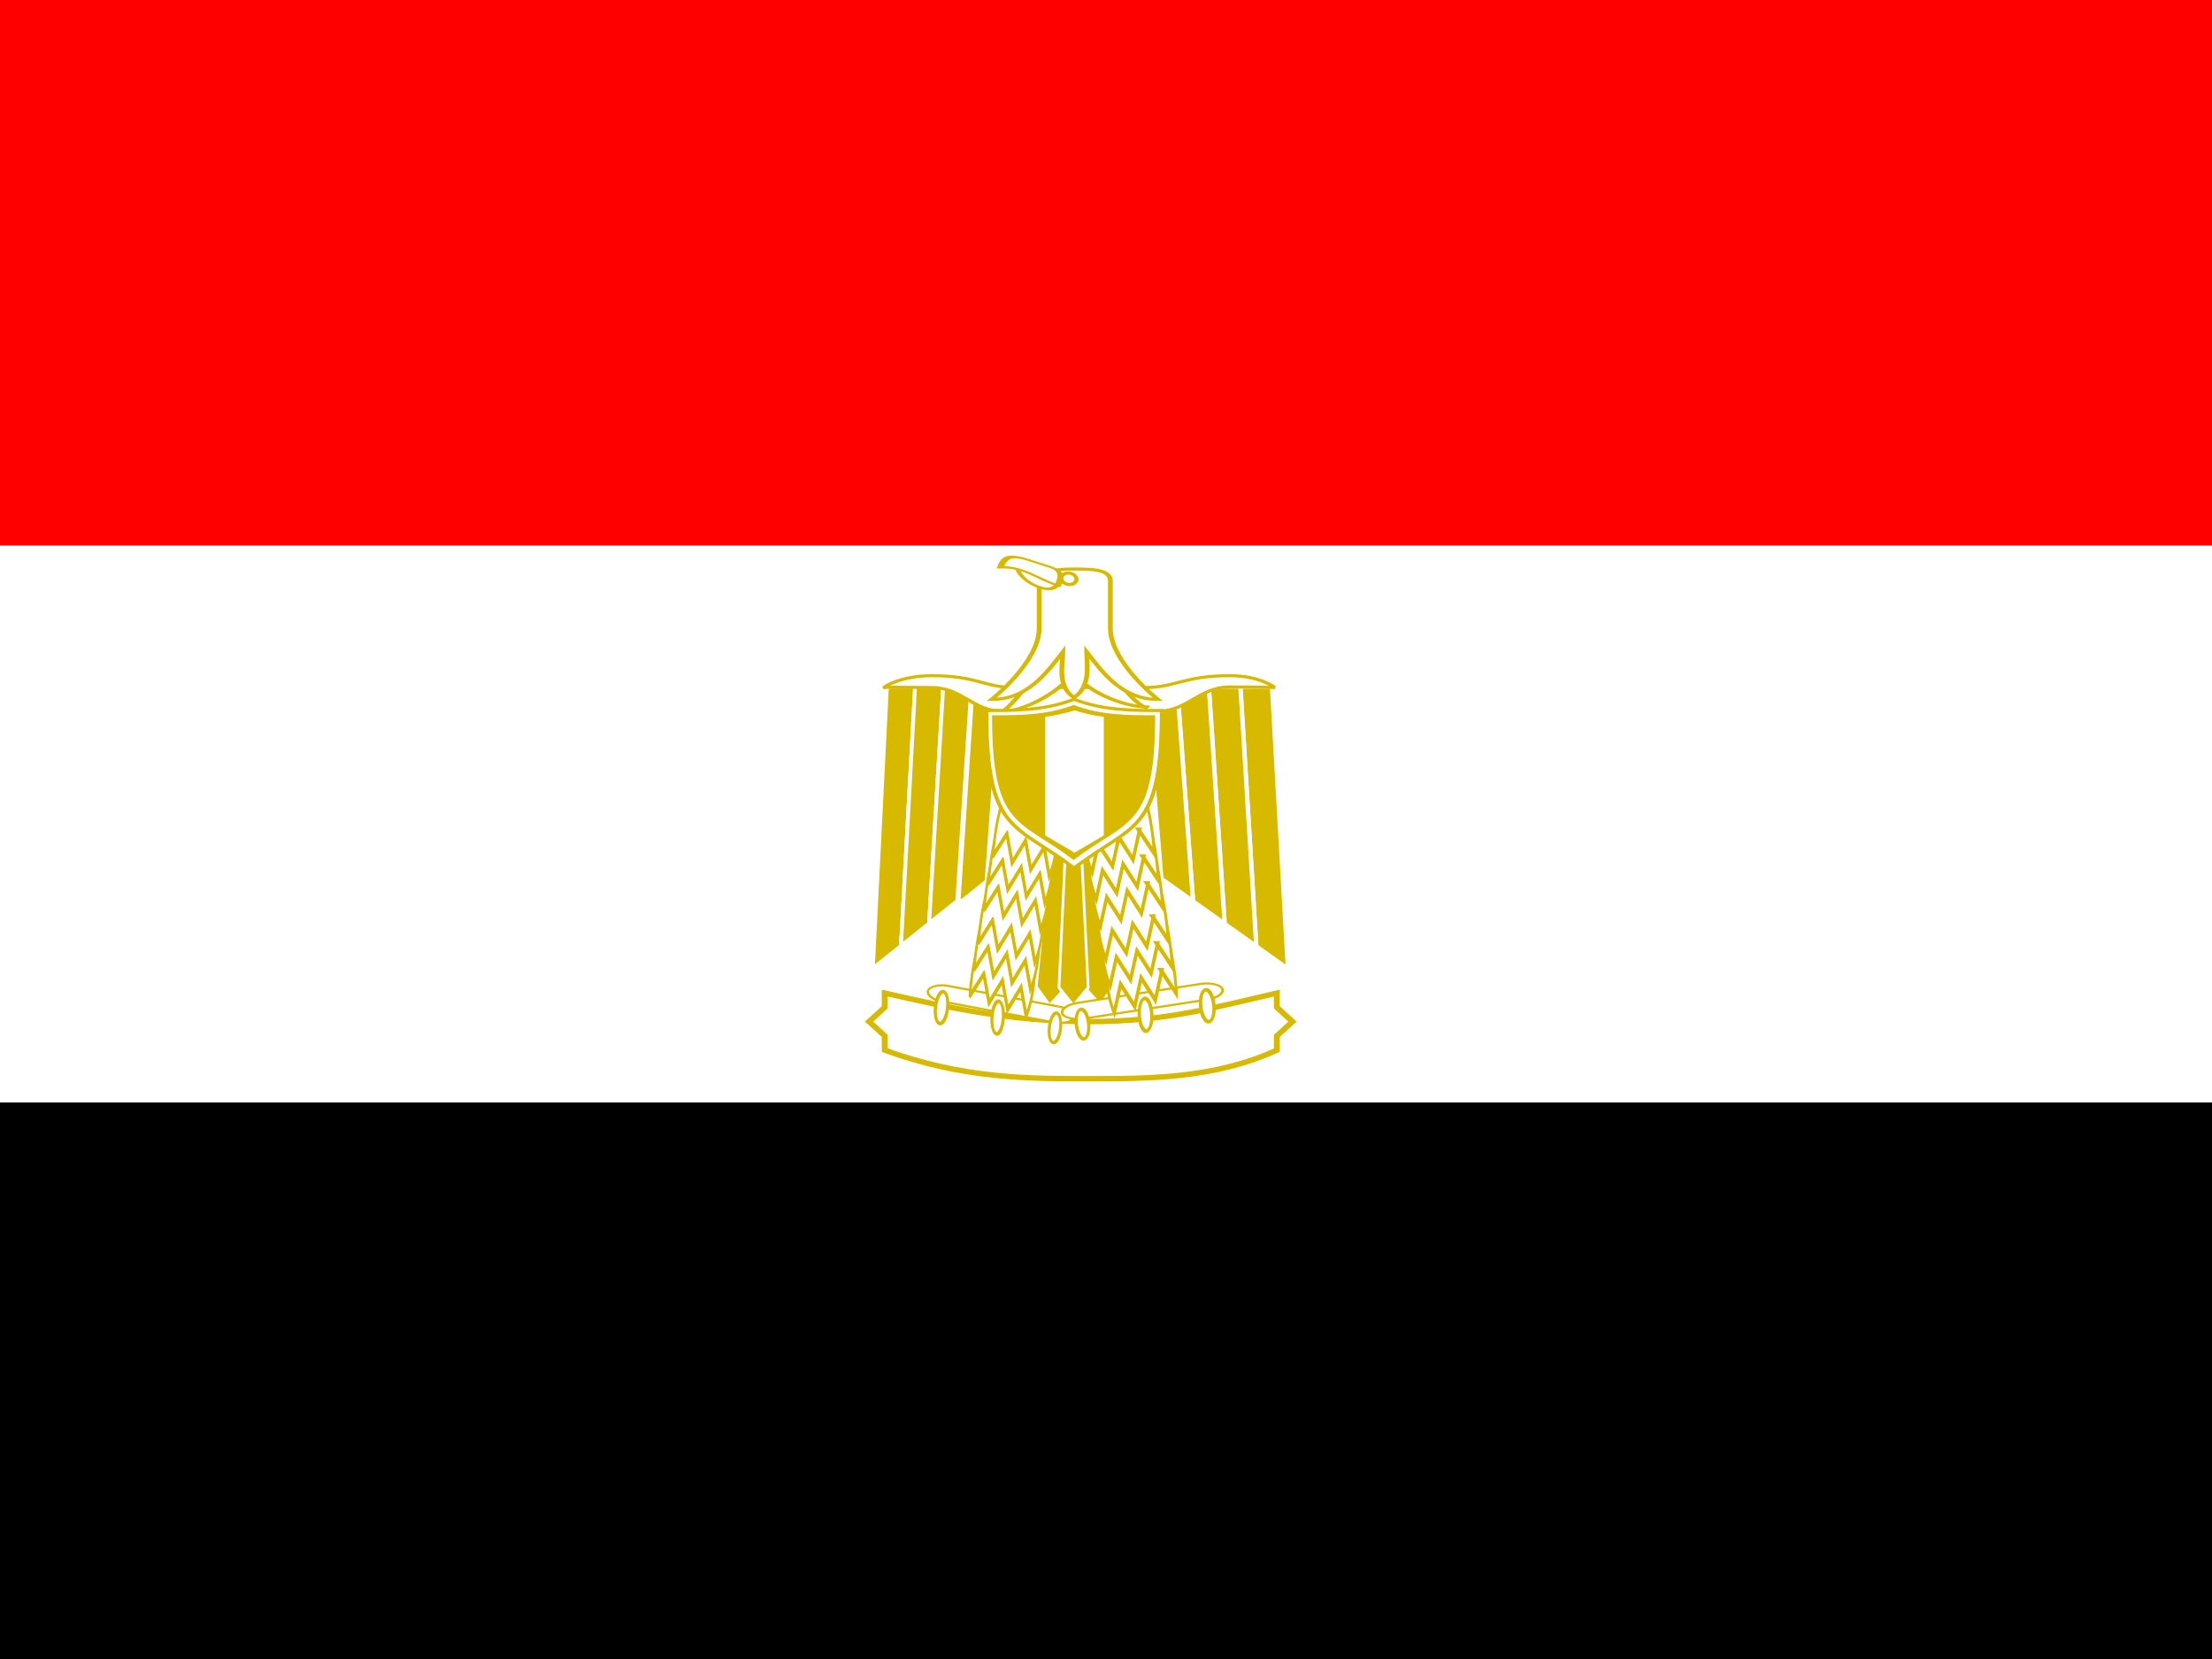 <?xml version="1.0" encoding="UTF-8" standalone="no"?>
<!-- Created with Sodipodi ("http://www.sodipodi.com/") -->

<svg
   xmlns:dc="http://purl.org/dc/elements/1.1/"
   xmlns:cc="http://creativecommons.org/ns#"
   xmlns:rdf="http://www.w3.org/1999/02/22-rdf-syntax-ns#"
   xmlns:svg="http://www.w3.org/2000/svg"
   xmlns="http://www.w3.org/2000/svg"
   xmlns:sodipodi="http://sodipodi.sourceforge.net/DTD/sodipodi-0.dtd"
   xmlns:inkscape="http://www.inkscape.org/namespaces/inkscape"
   id="svg1689"
   sodipodi:version="0.32"
   width="640"
   height="480"
   sodipodi:docname="eg.svg"
   version="1.1"
   inkscape:version="0.48.1 r9760">
  <rect width="100%" height="100%" fill="#333333" stroke="none"/>
  <sodipodi:namedview
     id="base"
     snaptogrid="true"
     showgrid="true"
     inkscape:zoom="0.44080424"
     inkscape:cx="83.937489"
     inkscape:cy="248.03149"
     inkscape:window-width="1280"
     inkscape:window-height="746"
     inkscape:window-x="0"
     inkscape:window-y="24"
     inkscape:window-maximized="1"
     inkscape:current-layer="svg1689">
    <inkscape:grid
       empspacing="5"
       empopacity="0.4"
       opacity="0.2"
       empcolor="#0000ff"
       color="#0000ff"
       spacingy="1mm"
       spacingx="1mm"
       originy="0px"
       originx="0px"
       type="xygrid"
       id="GridFromPre046Settings"
       units="mm"
       visible="false"
       enabled="false"
       snapvisiblegridlinesonly="true" />
  </sodipodi:namedview>
  <defs
     id="defs1691">
    
      <rect
         id="rect5517"
         height="496.063"
         x="124.016"
         style="fill:#000000;fill-opacity:0.67;stroke:none"
         width="496.063"
         y="-5.4965138e-05" />
    
    
      <rect
         id="rect5038"
         height="512"
         x="-85.333"
         style="fill:#000000;fill-opacity:0.67;stroke:none"
         width="682.667"
         y="-1.0501195e-06" />
    
  </defs>
  <g
     transform="matrix(0.938,0,0,0.938,80,9.8448709e-7)"
     id="flag"
     inkscape:label="#g4858">
    <g
       transform="matrix(1.032,0,0,1.032,-128,5.6731007e-5)"
       id="g973">
      <rect
         style="font-size:12px;fill:#ffffff;fill-rule:evenodd;stroke-width:1pt"
         id="rect1801"
         width="744.094"
         height="166.535"
         x="0"
         y="162.992" />
      <rect
         style="font-size:12px;fill-rule:evenodd;stroke-width:1pt"
         id="rect1800"
         width="744.095"
         height="166.535"
         x="0"
         y="329.527" />
      <rect
         style="font-size:12px;fill:#ff0000;fill-rule:evenodd;stroke-width:1pt"
         id="rect1802"
         width="744.094"
         height="162.992"
         x="0"
         y="-5.7000001e-05" />
      <g
         id="g827"
         transform="translate(23.212,409.217)">
        <path
           style="font-size:12px;fill:#d7b900;fill-rule:evenodd;stroke:#ffffff;stroke-width:1pt"
           d="m 322.441,-322.441 7.087,0 3.75,60.236 -7.294,7.087 -7.086,-7.087 3.543,-60.236 z"
           id="path725"
           sodipodi:nodetypes="cccccc"
           transform="matrix(0.606,-0.032,0.057,0.759,164.052,95.207)"
           inkscape:connector-curvature="0" />
        <path
           style="font-size:12px;fill:#d7b900;fill-rule:evenodd;stroke:#ffffff;stroke-width:1pt"
           d="m 322.441,-322.441 7.087,0 3.75,60.236 -7.294,7.087 -7.086,-7.087 3.543,-60.236 z"
           id="path726"
           sodipodi:nodetypes="cccccc"
           transform="matrix(0.606,0.023,-0.041,0.759,123.882,77.449)"
           inkscape:connector-curvature="0" />
        <g
           id="g720"
           transform="matrix(1.267,0,0,1.031,-115.191,8.206)"
           style="font-size:12px">
          <path
             style="font-size:12px;fill:#d7b900;fill-opacity:1;fill-rule:evenodd;stroke:#ffffff;stroke-width:4.824;stroke-opacity:1"
             d="m 177.165,255.118 -17.716,442.914 35.433,-35.434 17.716,-407.48 -35.433,0 z"
             id="path1700"
             sodipodi:nodetypes="ccccc"
             transform="matrix(-0.211,0,0,0.184,442.727,-252.581)"
             inkscape:connector-curvature="0" />
          <path
             style="font-size:12px;fill:#d7b900;fill-opacity:1;fill-rule:evenodd;stroke:#ffffff;stroke-width:4.824;stroke-opacity:1"
             d="m 177.165,290.551 -17.717,407.481 35.433,-35.434 17.717,-372.047 -35.433,0 z"
             id="path1701"
             sodipodi:nodetypes="ccccc"
             transform="matrix(-0.211,0,0,0.184,435.267,-259.107)"
             inkscape:connector-curvature="0" />
          <path
             style="font-size:12px;fill:#d7b900;fill-opacity:1;fill-rule:evenodd;stroke:#ffffff;stroke-width:4.824;stroke-opacity:1"
             d="m 177.166,325.984 -17.718,372.048 35.433,-35.434 17.718,-336.614 -35.433,0 z"
             id="path1702"
             sodipodi:nodetypes="ccccc"
             transform="matrix(-0.211,0,0,0.184,427.808,-265.633)"
             inkscape:connector-curvature="0" />
          <path
             style="font-size:12px;fill:#d7b900;fill-opacity:1;fill-rule:evenodd;stroke:#ffffff;stroke-width:4.824;stroke-opacity:1"
             d="m 177.165,361.417 -17.717,336.615 35.433,-35.434 17.717,-301.181 -35.433,0 z"
             id="path1703"
             sodipodi:nodetypes="ccccc"
             transform="matrix(-0.211,0,0,0.184,420.348,-272.159)"
             inkscape:connector-curvature="0" />
        </g>
        <g
           id="g715"
           transform="matrix(1.127,0,0,1.031,-62.209,8.148)"
           style="font-size:12px">
          <path
             style="font-size:12px;fill:#d7b900;fill-opacity:1;fill-rule:evenodd;stroke:#ffffff;stroke-width:4.824;stroke-opacity:1"
             d="m 177.165,255.118 -17.716,442.914 35.433,-35.434 17.716,-407.48 -35.433,0 z"
             id="path1696"
             sodipodi:nodetypes="ccccc"
             transform="matrix(0.211,0,0,0.184,269.165,-252.581)"
             inkscape:connector-curvature="0" />
          <path
             style="font-size:12px;fill:#d7b900;fill-opacity:1;fill-rule:evenodd;stroke:#ffffff;stroke-width:4.824;stroke-opacity:1"
             d="m 177.165,290.551 -17.717,407.481 35.433,-35.434 17.717,-372.047 -35.433,0 z"
             id="path1697"
             sodipodi:nodetypes="ccccc"
             transform="matrix(0.211,0,0,0.184,276.625,-259.107)"
             inkscape:connector-curvature="0" />
          <path
             style="font-size:12px;fill:#d7b900;fill-opacity:1;fill-rule:evenodd;stroke:#ffffff;stroke-width:4.824;stroke-opacity:1"
             d="m 177.166,325.984 -17.717,372.048 35.433,-35.434 17.717,-336.614 -35.433,0 z"
             id="path1698"
             sodipodi:nodetypes="ccccc"
             transform="matrix(0.211,0,0,0.184,284.084,-265.633)"
             inkscape:connector-curvature="0" />
          <path
             style="font-size:12px;fill:#d7b900;fill-opacity:1;fill-rule:evenodd;stroke:#ffffff;stroke-width:4.824;stroke-opacity:1"
             d="m 177.165,361.417 -17.716,336.616 35.433,-35.434 17.716,-301.182 -35.433,0 z"
             id="path1699"
             sodipodi:nodetypes="ccccc"
             transform="matrix(0.211,0,0,0.184,291.857,-271.301)"
             inkscape:connector-curvature="0" />
        </g>
        <path
           style="font-size:12px;fill:#ffffff;fill-rule:evenodd;stroke:#d7b900;stroke-width:4.824"
           d="m 181.732,256.048 c -1.004,-1.312 19.847,-18.646 55.28,-18.646 53.15,0 61.307,18.646 96.741,18.646 35.433,0 116.588,0 152.021,0 35.433,0 45.723,-18.646 98.872,-18.646 35.433,0 52.168,18.293 53.149,18.646 0,0 -17.716,-0.93 -53.149,-0.93 -35.433,0 -49.3,39.04 -85.052,38.222 -26.788,0.818 -144.228,0 -179.662,0 -35.433,0 -47.486,-37.292 -82.92,-37.292 -35.433,0 -56.284,-1.312 -55.28,0 z"
           id="path1704"
           sodipodi:nodetypes="ccccccccccc"
           transform="matrix(0.256,0,0,0.19,236.01,-252.363)"
           inkscape:connector-curvature="0" />
        <path
           style="font-size:12px;fill:#ffffff;fill-rule:evenodd;stroke:#d7b900;stroke-width:1pt"
           d="m 400.394,-109.842 0,3.543 3.543,3.543 -3.543,3.543 0,3.543 c -14.174,7.087 -28.849,7.087 -42.52,7.087 -13.67,0 -28.346,0 -46.063,-7.087 l 0,-3.543 -3.543,-3.543 3.543,-3.543 0,-3.543 c 14.173,3.543 28.347,7.086 46.063,7.086 17.717,0 28.347,-3.543 42.52,-7.086 z"
           id="path709"
           sodipodi:nodetypes="ccccccccccccc"
           transform="matrix(1.323,0,0,1.204,-129.909,19.854)"
           inkscape:connector-curvature="0" />
        <g
           id="g695"
           transform="matrix(-1.063,0.285,0.305,0.992,760.822,-100.294)"
           style="font-size:12px">
          <rect
             style="font-size:12px;fill:#ffffff;fill-opacity:1;fill-rule:evenodd;stroke:#d7b900;stroke-width:0.623;stroke-opacity:1"
             id="rect696"
             width="4.789"
             height="40.13"
             x="-73.159"
             y="-406.533"
             ry="4.505"
             rx="2.395"
             transform="matrix(-0.564,-0.826,-0.888,0.459,0,0)" />
          <g
             id="g697"
             transform="matrix(-0.1,0.038,0.094,0.227,362.018,-256.852)"
             style="font-size:12px;fill:#ffffff;fill-opacity:1;stroke:#d7b900;stroke-width:4.713;stroke-opacity:1">
            <path
               style="fill:#ffffff;fill-opacity:1;fill-rule:evenodd;stroke:#d7b900;stroke-width:4.713;stroke-linecap:butt;stroke-linejoin:miter;stroke-opacity:1;stroke-dasharray:none"
               d="m 318.898,574.016 17.716,17.716 17.717,-17.716 17.716,17.716 17.717,-17.716 17.716,17.716 c 5.257,-9.426 7.092,-22.888 -0.112,-36.519 -36.185,-13.818 -68.824,-12.643 -107.179,1.188 -3.087,11.031 -2.975,23.928 0,35.433 l 18.709,-17.818 z"
               id="path698"
               sodipodi:nodetypes="cccccccccc"
               transform="matrix(1.376,0.175,-0.142,1.707,-97.886,-514.143)"
               inkscape:connector-curvature="0" />
            <path
               style="fill:#ffffff;fill-opacity:1;fill-rule:evenodd;stroke:#d7b900;stroke-width:4.713;stroke-linecap:butt;stroke-linejoin:miter;stroke-opacity:1;stroke-dasharray:none"
               d="m 318.898,574.016 17.716,17.716 17.717,-17.716 17.716,17.716 17.717,-17.716 17.716,17.716 c 5.257,-9.426 7.092,-22.888 -0.112,-36.519 -36.185,-13.818 -68.824,-12.643 -107.179,1.188 -3.087,11.031 -2.975,23.928 0,35.433 l 18.709,-17.818 z"
               id="path699"
               sodipodi:nodetypes="cccccccccc"
               transform="matrix(1.376,0.175,-0.142,1.707,-95.127,-545.971)"
               inkscape:connector-curvature="0" />
            <path
               style="fill:#ffffff;fill-opacity:1;fill-rule:evenodd;stroke:#d7b900;stroke-width:4.713;stroke-linecap:butt;stroke-linejoin:miter;stroke-opacity:1;stroke-dasharray:none"
               d="m 318.898,574.016 17.716,17.716 17.717,-17.716 17.716,17.716 17.717,-17.716 17.716,17.716 c 5.257,-9.426 7.092,-22.888 -0.112,-36.519 -36.185,-13.818 -68.824,-12.643 -107.179,1.188 -3.087,11.031 -2.975,23.928 0,35.433 l 18.709,-17.818 z"
               id="path700"
               sodipodi:nodetypes="cccccccccc"
               transform="matrix(1.376,0.175,-0.142,1.707,-92.368,-577.799)"
               inkscape:connector-curvature="0" />
            <path
               style="fill:#ffffff;fill-opacity:1;fill-rule:evenodd;stroke:#d7b900;stroke-width:4.713;stroke-linecap:butt;stroke-linejoin:miter;stroke-opacity:1;stroke-dasharray:none"
               d="m 318.898,574.016 17.716,17.716 17.717,-17.716 17.716,17.716 17.717,-17.716 17.716,17.716 c 5.257,-9.426 7.092,-22.888 -0.112,-36.519 -36.185,-13.818 -68.824,-12.643 -107.179,1.188 -3.087,11.031 -2.975,23.928 0,35.433 l 18.709,-17.818 z"
               id="path701"
               sodipodi:nodetypes="cccccccccc"
               transform="matrix(1.376,0.175,-0.142,1.707,-88.229,-617.116)"
               inkscape:connector-curvature="0" />
            <path
               style="fill:#ffffff;fill-opacity:1;fill-rule:evenodd;stroke:#d7b900;stroke-width:4.713;stroke-linecap:butt;stroke-linejoin:miter;stroke-opacity:1;stroke-dasharray:none"
               d="m 318.898,574.016 17.716,17.716 17.717,-17.716 17.716,17.716 17.717,-17.716 17.716,17.716 c 5.257,-9.426 7.092,-22.888 -0.112,-36.519 -36.185,-13.818 -68.824,-12.643 -107.179,1.188 -3.087,11.031 -2.975,23.928 0,35.433 l 18.709,-17.818 z"
               id="path702"
               sodipodi:nodetypes="cccccccccc"
               transform="matrix(1.376,0.175,-0.142,1.707,-85.47,-648.944)"
               inkscape:connector-curvature="0" />
            <path
               style="fill:#ffffff;fill-opacity:1;fill-rule:evenodd;stroke:#d7b900;stroke-width:4.713;stroke-linecap:butt;stroke-linejoin:miter;stroke-opacity:1;stroke-dasharray:none"
               d="m 318.898,574.016 17.716,17.716 17.717,-17.716 17.716,17.716 17.717,-17.716 17.716,17.716 c 5.257,-9.426 7.092,-22.888 -0.112,-36.519 -36.185,-13.818 -68.824,-12.643 -107.179,1.188 -3.087,11.031 -2.975,23.928 0,35.433 l 18.709,-17.818 z"
               id="path703"
               sodipodi:nodetypes="cccccccccc"
               transform="matrix(1.376,0.175,-0.142,1.707,-82.711,-680.772)"
               inkscape:connector-curvature="0" />
          </g>
          <path
             sodipodi:type="arc"
             style="fill:#ffffff;fill-opacity:1;fill-rule:evenodd;stroke:#d7b900;stroke-width:1pt;stroke-linecap:butt;stroke-linejoin:miter;stroke-opacity:1"
             id="path704"
             d="m 345.625,-96.125 c 0,3.279 -1.119,5.938 -2.5,5.938 -1.381,0 -2.5,-2.658 -2.5,-5.938 0,-3.279 1.119,-5.938 2.5,-5.938 1.381,0 2.5,2.658 2.5,5.938 z"
             sodipodi:cx="343.12503"
             sodipodi:cy="-96.12455"
             sodipodi:rx="2.5"
             sodipodi:ry="5.9375"
             transform="matrix(0.498,-0.385,0.291,0.659,228.031,87.159)" />
          <path
             sodipodi:type="arc"
             style="fill:#ffffff;fill-opacity:1;fill-rule:evenodd;stroke:#d7b900;stroke-width:1pt;stroke-linecap:butt;stroke-linejoin:miter;stroke-opacity:1"
             id="path705"
             d="m 345.625,-96.125 c 0,3.279 -1.119,5.938 -2.5,5.938 -1.381,0 -2.5,-2.658 -2.5,-5.938 0,-3.279 1.119,-5.938 2.5,-5.938 1.381,0 2.5,2.658 2.5,5.938 z"
             sodipodi:cx="343.12503"
             sodipodi:cy="-96.12455"
             sodipodi:rx="2.5"
             sodipodi:ry="5.9375"
             transform="matrix(0.498,-0.43,0.291,0.736,242.094,102.862)" />
          <path
             sodipodi:type="arc"
             style="fill:#ffffff;fill-opacity:1;fill-rule:evenodd;stroke:#d7b900;stroke-width:1pt;stroke-linecap:butt;stroke-linejoin:miter;stroke-opacity:1"
             id="path706"
             d="m 345.625,-96.125 c 0,3.279 -1.119,5.938 -2.5,5.938 -1.381,0 -2.5,-2.658 -2.5,-5.938 0,-3.279 1.119,-5.938 2.5,-5.938 1.381,0 2.5,2.658 2.5,5.938 z"
             sodipodi:cx="343.12503"
             sodipodi:cy="-96.12455"
             sodipodi:rx="2.5"
             sodipodi:ry="5.9375"
             transform="matrix(0.535,-0.415,0.312,0.71,245.201,88.253)" />
        </g>
        <path
           style="font-size:12px;fill:#ffffff;fill-rule:evenodd;stroke:#d7b900;stroke-width:4.824"
           d="m 268.291,261.844 c 0,0 32.89,-42.159 32.89,-95.309 0,0.001 70.866,0.001 70.866,0 0,53.15 34.308,95.309 35.434,88.584 -17.717,0 -53.15,-17.717 -70.866,-53.15 -17.716,35.434 -50.608,59.875 -68.324,59.875 z"
           id="path1751"
           sodipodi:nodetypes="cccccc"
           transform="matrix(0.308,0,0,0.19,235.411,-246.378)"
           inkscape:connector-curvature="0" />
        <path
           style="font-size:12px;fill:#ffffff;fill-rule:evenodd;stroke:#d7b900;stroke-width:4.824"
           d="m 253.459,240.407 c 0,0 47.939,-58.726 47.939,-111.875 0,-37.292 0,-39.151 0,-74.585 0,-17.717 23.97,-18.646 35.955,-18.646 17.717,0 35.954,0.929 35.954,18.646 0,35.433 0,45.834 0,74.585 0,53.149 47.94,111.875 47.94,111.875 -35.433,0 -54.193,-39.151 -71.909,-74.584 0,17.717 4.993,53.862 -12.724,71.579 -17.716,-17.717 -11.246,-53.862 -11.246,-71.579 -17.717,35.433 -36.475,74.584 -71.909,74.584 z"
           id="path1750"
           sodipodi:nodetypes="ccccccccccc"
           transform="matrix(0.296,0,0,0.19,239.559,-245.847)"
           inkscape:connector-curvature="0" />
        <path
           transform="matrix(0.242,0.077,-0.054,0.118,258.111,-271.545)"
           style="font-size:12px;fill:#ffffff;fill-rule:evenodd;stroke:#d7b900;stroke-width:5.909"
           d="m 283.116,77.953 c 0,0 53.149,0 53.149,0 0,17.716 0,35.433 -17.716,35.433 -17.717,0 -35.433,-17.717 -35.433,-35.433 z"
           id="path1756"
           sodipodi:nodetypes="ccsc"
           inkscape:connector-curvature="0" />
        <path
           style="font-size:12px;fill:#ffffff;fill-rule:evenodd;stroke:#d7b900;stroke-width:4.824"
           d="m 183.965,42.52 c 11.811,0 11.811,17.716 11.811,35.433 -17.716,0 -29.528,-17.717 -47.244,0 0,-19.559 0,-35.433 17.716,-35.433 17.717,0 0.001,0 17.717,0 z"
           id="path1754"
           sodipodi:nodetypes="ccccc"
           transform="matrix(0.363,0.116,-0.054,0.118,267.477,-266.148)"
           inkscape:connector-curvature="0" />
        <path
           sodipodi:type="arc"
           style="font-size:12px;fill:#ffffff;fill-rule:evenodd;stroke:#d7b900;stroke-width:4.824"
           id="path1757"
           d="m 336.614,69.094 c 0,4.892 -3.966,8.858 -8.858,8.858 -4.892,0 -8.858,-3.966 -8.858,-8.858 0,-4.892 3.966,-8.858 8.858,-8.858 4.892,0 8.858,3.966 8.858,8.858 z"
           sodipodi:cx="327.75592"
           sodipodi:cy="69.094437"
           sodipodi:rx="8.8582764"
           sodipodi:ry="8.8582611"
           transform="matrix(0.242,0.077,-0.081,0.178,263.944,-273.764)" />
        <path
           style="font-size:12px;fill:#d7b900;fill-rule:evenodd;stroke:#ffffff;stroke-width:1pt"
           d="m 322.441,-322.441 7.087,0 3.75,60.236 -7.294,7.087 -7.086,-7.087 3.543,-60.236 z"
           id="path710"
           sodipodi:nodetypes="cccccc"
           transform="matrix(0.607,0,0,0.76,141.126,85.239)"
           inkscape:connector-curvature="0" />
        <g
           id="g683"
           transform="matrix(1.159,0.303,-0.356,0.987,-126.742,-108.638)"
           style="font-size:12px">
          <rect
             style="font-size:12px;fill:#ffffff;fill-opacity:1;fill-rule:evenodd;stroke:#d7b900;stroke-width:0.623;stroke-opacity:1"
             id="rect1764"
             width="4.789"
             height="40.13"
             x="-73.159"
             y="-406.533"
             ry="4.505"
             rx="2.395"
             transform="matrix(-0.564,-0.826,-0.888,0.459,0,0)" />
          <g
             id="g673"
             transform="matrix(-0.1,0.038,0.094,0.227,362.018,-256.852)"
             style="font-size:12px;fill:#ffffff;fill-opacity:1;stroke:#d7b900;stroke-width:4.713;stroke-opacity:1">
            <path
               style="fill:#ffffff;fill-opacity:1;fill-rule:evenodd;stroke:#d7b900;stroke-width:4.713;stroke-linecap:butt;stroke-linejoin:miter;stroke-opacity:1;stroke-dasharray:none"
               d="m 318.898,574.016 17.716,17.716 17.717,-17.716 17.716,17.716 17.717,-17.716 17.716,17.716 c 5.257,-9.426 7.092,-22.888 -0.112,-36.519 -36.185,-13.818 -68.824,-12.643 -107.179,1.188 -3.087,11.031 -2.975,23.928 0,35.433 l 18.709,-17.818 z"
               id="path674"
               sodipodi:nodetypes="cccccccccc"
               transform="matrix(1.376,0.175,-0.142,1.707,-97.886,-514.143)"
               inkscape:connector-curvature="0" />
            <path
               style="fill:#ffffff;fill-opacity:1;fill-rule:evenodd;stroke:#d7b900;stroke-width:4.713;stroke-linecap:butt;stroke-linejoin:miter;stroke-opacity:1;stroke-dasharray:none"
               d="m 318.898,574.016 17.716,17.716 17.717,-17.716 17.716,17.716 17.717,-17.716 17.716,17.716 c 5.257,-9.426 7.092,-22.888 -0.112,-36.519 -36.185,-13.818 -68.824,-12.643 -107.179,1.188 -3.087,11.031 -2.975,23.928 0,35.433 l 18.709,-17.818 z"
               id="path675"
               sodipodi:nodetypes="cccccccccc"
               transform="matrix(1.376,0.175,-0.142,1.707,-95.127,-545.971)"
               inkscape:connector-curvature="0" />
            <path
               style="fill:#ffffff;fill-opacity:1;fill-rule:evenodd;stroke:#d7b900;stroke-width:4.713;stroke-linecap:butt;stroke-linejoin:miter;stroke-opacity:1;stroke-dasharray:none"
               d="m 318.898,574.016 17.716,17.716 17.717,-17.716 17.716,17.716 17.717,-17.716 17.716,17.716 c 5.257,-9.426 7.092,-22.888 -0.112,-36.519 -36.185,-13.818 -68.824,-12.643 -107.179,1.188 -3.087,11.031 -2.975,23.928 0,35.433 l 18.709,-17.818 z"
               id="path676"
               sodipodi:nodetypes="cccccccccc"
               transform="matrix(1.376,0.175,-0.142,1.707,-92.368,-577.799)"
               inkscape:connector-curvature="0" />
            <path
               style="fill:#ffffff;fill-opacity:1;fill-rule:evenodd;stroke:#d7b900;stroke-width:4.713;stroke-linecap:butt;stroke-linejoin:miter;stroke-opacity:1;stroke-dasharray:none"
               d="m 318.898,574.016 17.716,17.716 17.717,-17.716 17.716,17.716 17.717,-17.716 17.716,17.716 c 5.257,-9.426 7.092,-22.888 -0.112,-36.519 -36.185,-13.818 -68.824,-12.643 -107.179,1.188 -3.087,11.031 -2.975,23.928 0,35.433 l 18.709,-17.818 z"
               id="path677"
               sodipodi:nodetypes="cccccccccc"
               transform="matrix(1.376,0.175,-0.142,1.707,-88.229,-617.116)"
               inkscape:connector-curvature="0" />
            <path
               style="fill:#ffffff;fill-opacity:1;fill-rule:evenodd;stroke:#d7b900;stroke-width:4.713;stroke-linecap:butt;stroke-linejoin:miter;stroke-opacity:1;stroke-dasharray:none"
               d="m 318.898,574.016 17.716,17.716 17.717,-17.716 17.716,17.716 17.717,-17.716 17.716,17.716 c 5.257,-9.426 7.092,-22.888 -0.112,-36.519 -36.185,-13.818 -68.824,-12.643 -107.179,1.188 -3.087,11.031 -2.975,23.928 0,35.433 l 18.709,-17.818 z"
               id="path678"
               sodipodi:nodetypes="cccccccccc"
               transform="matrix(1.376,0.175,-0.142,1.707,-85.47,-648.944)"
               inkscape:connector-curvature="0" />
            <path
               style="fill:#ffffff;fill-opacity:1;fill-rule:evenodd;stroke:#d7b900;stroke-width:4.713;stroke-linecap:butt;stroke-linejoin:miter;stroke-opacity:1;stroke-dasharray:none"
               d="m 318.898,574.016 17.716,17.716 17.717,-17.716 17.716,17.716 17.717,-17.716 17.716,17.716 c 5.257,-9.426 7.092,-22.888 -0.112,-36.519 -36.185,-13.818 -68.824,-12.643 -107.179,1.188 -3.087,11.031 -2.975,23.928 0,35.433 l 18.709,-17.818 z"
               id="path679"
               sodipodi:nodetypes="cccccccccc"
               transform="matrix(1.376,0.175,-0.142,1.707,-82.711,-680.772)"
               inkscape:connector-curvature="0" />
          </g>
          <path
             sodipodi:type="arc"
             style="fill:#ffffff;fill-opacity:1;fill-rule:evenodd;stroke:#d7b900;stroke-width:1pt;stroke-linecap:butt;stroke-linejoin:miter;stroke-opacity:1"
             id="path680"
             d="m 345.625,-96.125 c 0,3.279 -1.119,5.938 -2.5,5.938 -1.381,0 -2.5,-2.658 -2.5,-5.938 0,-3.279 1.119,-5.938 2.5,-5.938 1.381,0 2.5,2.658 2.5,5.938 z"
             sodipodi:cx="343.12503"
             sodipodi:cy="-96.12455"
             sodipodi:rx="2.5"
             sodipodi:ry="5.9375"
             transform="matrix(0.498,-0.385,0.291,0.659,228.031,87.159)" />
          <path
             sodipodi:type="arc"
             style="fill:#ffffff;fill-opacity:1;fill-rule:evenodd;stroke:#d7b900;stroke-width:1pt;stroke-linecap:butt;stroke-linejoin:miter;stroke-opacity:1"
             id="path681"
             d="m 345.625,-96.125 c 0,3.279 -1.119,5.938 -2.5,5.938 -1.381,0 -2.5,-2.658 -2.5,-5.938 0,-3.279 1.119,-5.938 2.5,-5.938 1.381,0 2.5,2.658 2.5,5.938 z"
             sodipodi:cx="343.12503"
             sodipodi:cy="-96.12455"
             sodipodi:rx="2.5"
             sodipodi:ry="5.9375"
             transform="matrix(0.498,-0.43,0.291,0.736,242.094,102.862)" />
          <path
             sodipodi:type="arc"
             style="fill:#ffffff;fill-opacity:1;fill-rule:evenodd;stroke:#d7b900;stroke-width:1pt;stroke-linecap:butt;stroke-linejoin:miter;stroke-opacity:1"
             id="path682"
             d="m 345.625,-96.125 c 0,3.279 -1.119,5.938 -2.5,5.938 -1.381,0 -2.5,-2.658 -2.5,-5.938 0,-3.279 1.119,-5.938 2.5,-5.938 1.381,0 2.5,2.658 2.5,5.938 z"
             sodipodi:cx="343.12503"
             sodipodi:cy="-96.12455"
             sodipodi:rx="2.5"
             sodipodi:ry="5.9375"
             transform="matrix(0.535,-0.415,0.312,0.71,245.201,88.253)" />
        </g>
        <g
           id="g711"
           transform="matrix(1.17,0,0,1.032,-76.898,9.431)"
           style="font-size:12px">
          <path
             style="font-size:12px;fill:#ffffff;fill-opacity:1;fill-rule:evenodd;stroke:#d7b900;stroke-width:4.824;stroke-opacity:1"
             d="m 301.181,290.551 c 0,194.882 35.433,177.166 106.299,248.032 70.866,-70.866 106.3,-53.15 106.3,-248.032 -35.434,0 -70.867,0 -106.3,-17.716 -35.432,17.716 -70.866,17.716 -106.299,17.716 z"
             id="path1706"
             sodipodi:nodetypes="ccccc"
             transform="matrix(0.211,0,0,0.184,269.664,-253.34)"
             inkscape:connector-curvature="0" />
          <path
             style="font-size:12px;fill:#d7b900;fill-opacity:1;fill-rule:evenodd;stroke:none"
             d="m 301.181,290.551 c 0,194.882 35.433,177.166 106.299,248.032 70.866,-70.866 106.3,-53.15 106.3,-248.032 -35.434,0 -70.867,0 -106.3,-17.716 -35.432,17.716 -70.866,17.716 -106.299,17.716 z"
             id="path707"
             sodipodi:nodetypes="ccccc"
             transform="matrix(0.196,0,0,0.169,275.654,-247.607)"
             inkscape:connector-curvature="0" />
          <path
             style="font-size:12px;fill:#ffffff;fill-rule:evenodd;stroke:none"
             d="m 372.047,284.806 0,221.582 35.433,32.195 35.433,-32.195 0,-221.582 c -12.64,-2.444 -24.837,-6.876 -35.378,-11.971 -11.719,5.427 -23.659,9.693 -35.488,11.971 z"
             id="path1709"
             sodipodi:nodetypes="ccccccc"
             transform="matrix(0.211,0,0,0.155,269.774,-242.195)"
             inkscape:connector-curvature="0" />
        </g>
      </g>
    </g>
  </g>
</svg>

